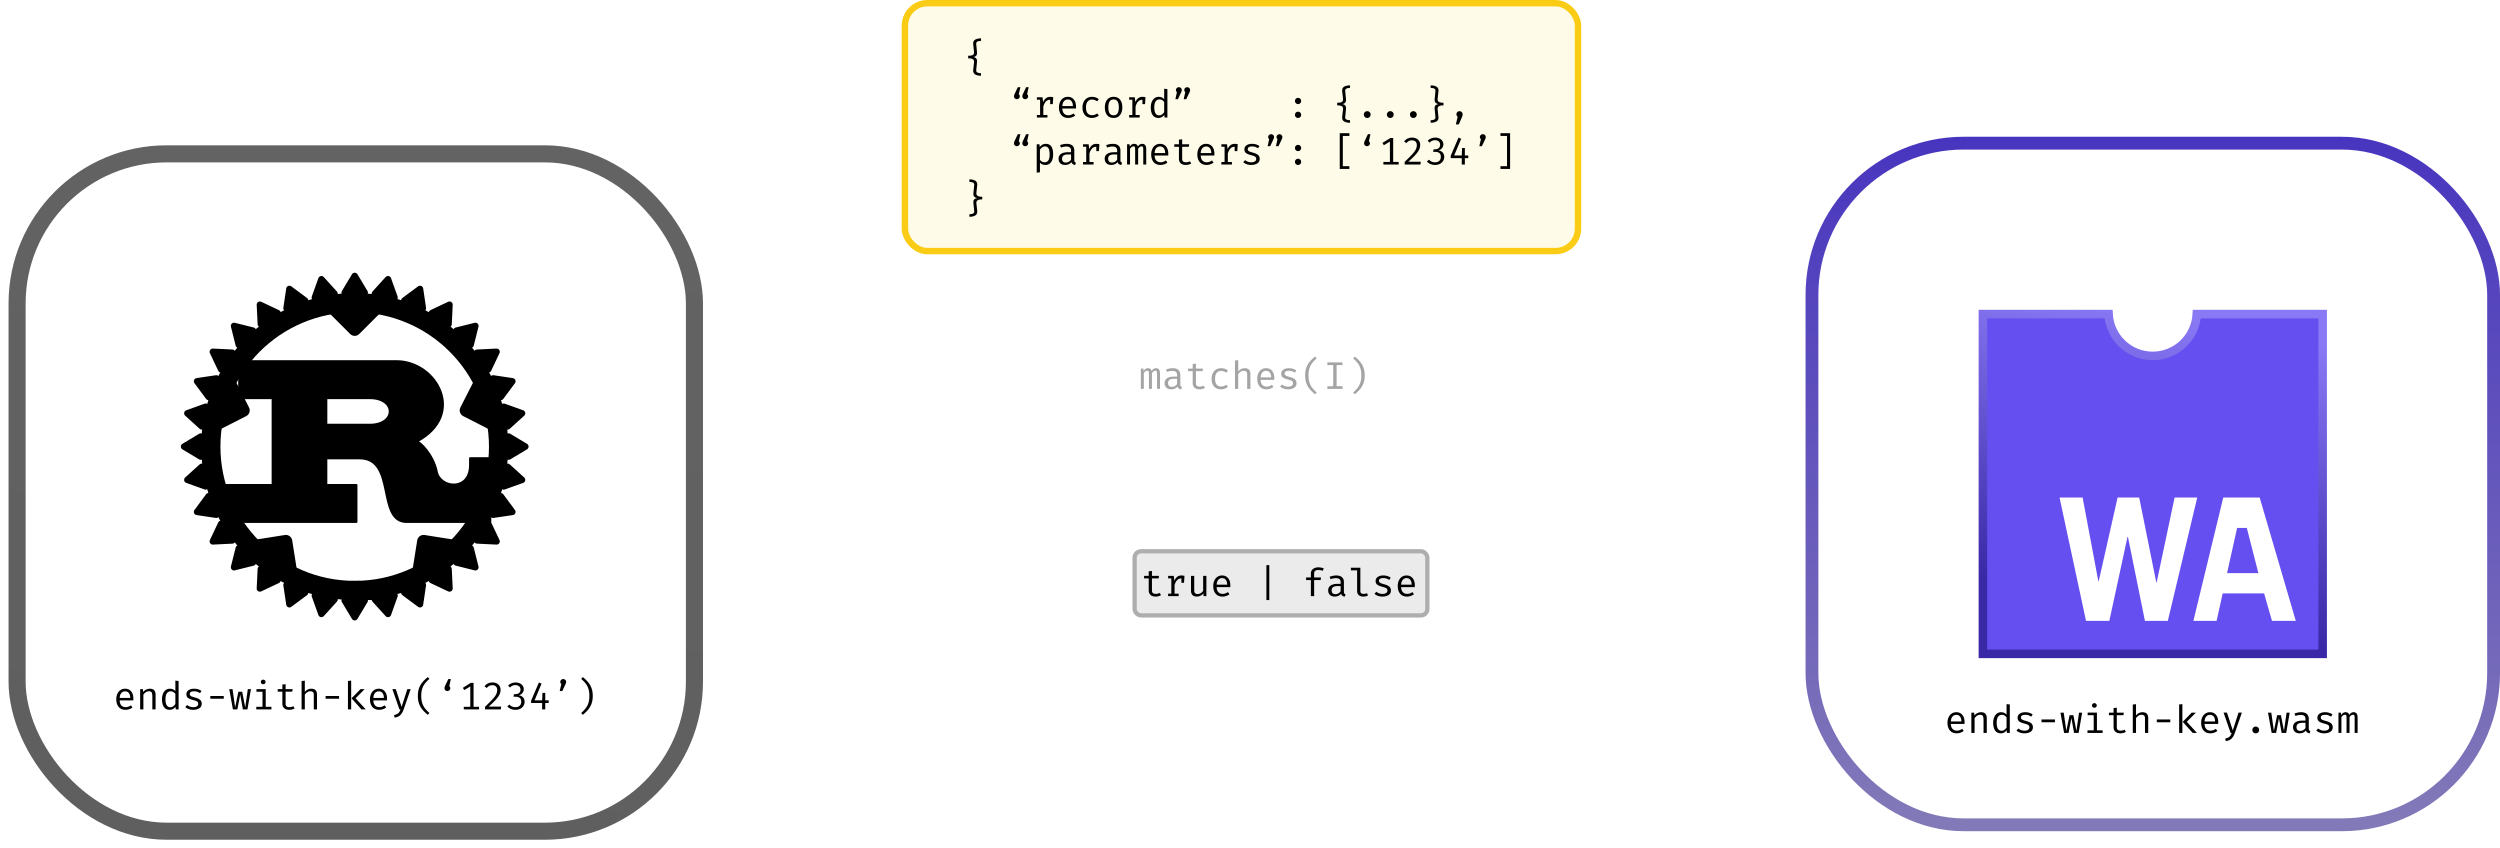 <svg width="1170" height="397" fill="none" xmlns="http://www.w3.org/2000/svg"><rect x="848" y="67" width="319" height="319" rx="71" fill="#fff" stroke="url(#a)" stroke-width="6"/><g filter="url(#b)"><rect x="4" y="64" width="325" height="325" rx="74" fill="#fff"/><rect x="8" y="68" width="317" height="317" rx="70" stroke="url(#c)" stroke-width="8"/></g><g clip-path="url(#d)"><path d="M1028.11 147H1087v159H928V147h58.796c.582 10.904 9.607 19.568 20.654 19.568 11.05 0 20.08-8.661 20.66-19.568Z" fill="#654FF0" stroke="url(#e)" stroke-width="4"/><path d="M963.863 232.842h10.803l7.375 39.277h.133l8.863-39.277h10.103l8.01 39.759h.16l8.4-39.759h10.6l-13.77 57.713h-10.72l-7.94-39.277h-.208l-8.499 39.277h-10.92l-12.39-57.713Zm76.627 0h17.03l16.91 57.713h-11.15l-3.67-12.843h-19.4l-2.84 12.843h-10.86l13.98-57.713Zm6.48 14.225-4.71 21.174h14.66l-5.41-21.174h-4.54Z" fill="#fff"/></g><path d="M389 147a2 2 0 1 1 0-4v4Zm397.414-3.414a2 2 0 0 1 0 2.828l-12.728 12.728a2 2 0 1 1-2.828-2.828L782.172 145l-11.314-11.314a2 2 0 1 1 2.828-2.828l12.728 12.728ZM389 143h396v4H389v-4ZM785 308a2 2 0 1 0 0-4v4Zm-397.414-3.414a2 2 0 0 0 0 2.828l12.728 12.728a2 2 0 1 0 2.828-2.828L391.828 306l11.314-11.314a2 2 0 1 0-2.828-2.828l-12.728 12.728ZM785 304h-4.95v4H785v-4Zm-14.85 0h-9.9v4h9.9v-4Zm-19.8 0h-9.9v4h9.9v-4Zm-19.8 0h-9.9v4h9.9v-4Zm-19.8 0h-9.9v4h9.9v-4Zm-19.8 0h-9.9v4h9.9v-4Zm-19.8 0h-9.9v4h9.9v-4Zm-19.8 0h-9.9v4h9.9v-4Zm-19.8 0h-9.9v4h9.9v-4Zm-19.8 0h-9.9v4h9.9v-4Zm-19.8 0h-9.9v4h9.9v-4Zm-19.8 0h-9.9v4h9.9v-4Zm-19.8 0h-9.9v4h9.9v-4Zm-19.8 0h-9.9v4h9.9v-4Zm-19.8 0h-9.9v4h9.9v-4Zm-19.8 0h-9.9v4h9.9v-4Zm-19.8 0h-9.9v4h9.9v-4Zm-19.8 0h-9.9v4h9.9v-4Zm-19.8 0h-9.9v4h9.9v-4Zm-19.8 0h-9.9v4h9.9v-4Zm-19.8 0H389v4h4.95v-4ZM785 308a2 2 0 1 0 0-4v4Zm-397.414-3.414a2 2 0 0 0 0 2.828l12.728 12.728a2 2 0 1 0 2.828-2.828L391.828 306l11.314-11.314a2 2 0 1 0-2.828-2.828l-12.728 12.728ZM785 304h-4.95v4H785v-4Zm-14.85 0h-9.9v4h9.9v-4Zm-19.8 0h-9.9v4h9.9v-4Zm-19.8 0h-9.9v4h9.9v-4Zm-19.8 0h-9.9v4h9.9v-4Zm-19.8 0h-9.9v4h9.9v-4Zm-19.8 0h-9.9v4h9.9v-4Zm-19.8 0h-9.9v4h9.9v-4Zm-19.8 0h-9.9v4h9.9v-4Zm-19.8 0h-9.9v4h9.9v-4Zm-19.8 0h-9.9v4h9.9v-4Zm-19.8 0h-9.9v4h9.9v-4Zm-19.8 0h-9.9v4h9.9v-4Zm-19.8 0h-9.9v4h9.9v-4Zm-19.8 0h-9.9v4h9.9v-4Zm-19.8 0h-9.9v4h9.9v-4Zm-19.8 0h-9.9v4h9.9v-4Zm-19.8 0h-9.9v4h9.9v-4Zm-19.8 0h-9.9v4h9.9v-4Zm-19.8 0h-9.9v4h9.9v-4Zm-19.8 0H389v4h4.95v-4Z" fill="#fff"/><path d="M913.006 338.788c.036 1.044.306 1.83.81 2.358.516.528 1.164.792 1.944.792.468 0 .894-.066 1.278-.198.396-.144.816-.36 1.26-.648L919 342.1a5.04 5.04 0 0 1-1.53.81 5.274 5.274 0 0 1-1.71.288c-1.368 0-2.436-.444-3.204-1.332-.756-.9-1.134-2.1-1.134-3.6 0-.948.168-1.794.504-2.538.336-.756.816-1.344 1.44-1.764.624-.432 1.35-.648 2.178-.648 1.2 0 2.142.42 2.826 1.26.696.828 1.044 1.962 1.044 3.402 0 .276-.012.546-.036.81h-6.372Zm2.556-4.23c-.732 0-1.326.264-1.782.792-.456.516-.714 1.278-.774 2.286h4.932c-.012-.996-.228-1.758-.648-2.286-.42-.528-.996-.792-1.728-.792Zm7.031-1.044h1.296l.126 1.332a3.77 3.77 0 0 1 1.404-1.116 3.969 3.969 0 0 1 1.728-.414c1.776 0 2.664.936 2.664 2.808V343h-1.512v-5.76c0-.708-.042-1.248-.126-1.62-.072-.372-.222-.648-.45-.828-.228-.18-.576-.27-1.044-.27-.516 0-1.002.156-1.458.468a4.114 4.114 0 0 0-1.116 1.116V343h-1.512v-9.486Zm17.993-3.816V343h-1.332l-.144-1.242c-.348.48-.75.84-1.206 1.08-.456.24-.948.36-1.476.36-1.2 0-2.106-.438-2.718-1.314-.6-.876-.9-2.082-.9-3.618 0-.948.15-1.794.45-2.538.3-.756.726-1.344 1.278-1.764.564-.432 1.224-.648 1.98-.648 1.044 0 1.896.378 2.556 1.134v-4.932l1.512.18Zm-3.672 4.842c-.792 0-1.404.312-1.836.936-.42.624-.63 1.554-.63 2.79 0 1.224.192 2.154.576 2.79.396.624.966.936 1.71.936.9 0 1.68-.504 2.34-1.512v-4.716a2.72 2.72 0 0 0-.954-.9 2.36 2.36 0 0 0-1.206-.324Zm10.505 7.416c.72 0 1.29-.138 1.71-.414.42-.276.63-.642.63-1.098 0-.312-.054-.564-.162-.756-.108-.204-.324-.384-.648-.54-.324-.168-.816-.336-1.476-.504-1.104-.276-1.92-.606-2.448-.99-.528-.396-.792-.978-.792-1.746 0-.792.33-1.422.99-1.89.66-.468 1.53-.702 2.61-.702 1.32 0 2.472.348 3.456 1.044l-.684 1.044a4.848 4.848 0 0 0-1.242-.63c-.432-.156-.93-.234-1.494-.234-1.368 0-2.052.414-2.052 1.242 0 .288.072.522.216.702.156.18.402.342.738.486.348.132.864.294 1.548.486 1.032.276 1.8.63 2.304 1.062.516.42.774 1.038.774 1.854 0 .948-.384 1.656-1.152 2.124-.768.468-1.71.702-2.826.702-1.488 0-2.724-.426-3.708-1.278l.846-.99a4.88 4.88 0 0 0 1.314.756 4.47 4.47 0 0 0 1.548.27Zm8.003-5.238h6.3v1.296h-6.3v-1.296ZM970.661 343l-1.242-6.948-1.332 6.948h-2.088l-1.71-9.486h1.53l1.224 8.55 1.512-7.344h1.782l1.422 7.344 1.224-8.55h1.458L972.803 343h-2.142Zm9.497-13.914c.336 0 .606.102.81.306.204.192.306.444.306.756s-.102.57-.306.774c-.204.192-.474.288-.81.288-.324 0-.588-.096-.792-.288a1.085 1.085 0 0 1-.288-.774c0-.312.096-.564.288-.756.204-.204.468-.306.792-.306Zm1.206 12.708h2.664V343h-7.092v-1.206h2.916v-7.074h-2.826v-1.206h4.338v8.28Zm13.529.72c-.324.216-.72.384-1.188.504-.456.12-.912.18-1.368.18-.996 0-1.776-.258-2.34-.774-.564-.528-.846-1.218-.846-2.07v-5.652h-2.178v-1.188h2.178v-2.142l1.512-.18v2.322h3.294l-.198 1.188h-3.096v5.634c0 .54.144.942.432 1.206.288.264.75.396 1.386.396.648 0 1.254-.15 1.818-.45l.594 1.026Zm4.763-7.686c.374-.48.824-.852 1.364-1.116.54-.264 1.1-.396 1.68-.396 1.77 0 2.66.936 2.66 2.808V343h-1.51v-6.858c0-.564-.13-.972-.4-1.224-.26-.264-.68-.396-1.26-.396-.49 0-.96.156-1.42.468-.45.312-.826.678-1.114 1.098V343h-1.512v-13.284l1.512-.162v5.274Zm9.734 1.89h6.3v1.296h-6.3v-1.296Zm11.96 6.282h-1.51v-13.302l1.51-.18V343Zm2.07-5.202 4.75 5.202h-2l-4.66-5.184 4.21-4.302h1.95l-4.25 4.284Zm8.31.99c.03 1.044.3 1.83.81 2.358s1.16.792 1.94.792c.47 0 .9-.066 1.28-.198a6.1 6.1 0 0 0 1.26-.648l.7 1.008c-.44.348-.95.618-1.53.81-.56.192-1.13.288-1.71.288-1.37 0-2.43-.444-3.2-1.332-.76-.9-1.14-2.1-1.14-3.6 0-.948.17-1.794.51-2.538.33-.756.81-1.344 1.44-1.764.62-.432 1.35-.648 2.18-.648 1.2 0 2.14.42 2.82 1.26.7.828 1.05 1.962 1.05 3.402 0 .276-.02.546-.04.81h-6.37Zm2.55-4.23c-.73 0-1.32.264-1.78.792-.45.516-.71 1.278-.77 2.286h4.93c-.01-.996-.23-1.758-.65-2.286-.42-.528-.99-.792-1.73-.792Zm11.61 8.496c-.37 1.092-.88 1.962-1.53 2.61-.65.648-1.56 1.032-2.72 1.152l-.22-1.206c.64-.108 1.14-.276 1.52-.504.38-.216.68-.492.9-.828.21-.324.41-.75.59-1.278h-.5l-3.3-9.486h1.6l2.72 8.334 2.68-8.334h1.57l-3.31 9.54Zm8.22-1.44c0-.444.15-.816.45-1.116.31-.312.69-.468 1.13-.468.46 0 .83.156 1.13.468.3.3.45.672.45 1.116 0 .456-.15.834-.45 1.134-.3.3-.67.45-1.13.45-.44 0-.82-.15-1.13-.45-.3-.312-.45-.69-.45-1.134ZM1067.8 343l-1.24-6.948-1.34 6.948h-2.08l-1.71-9.486h1.53l1.22 8.55 1.51-7.344h1.78l1.43 7.344 1.22-8.55h1.46l-1.64 9.486h-2.14Zm12.7-2.07c0 .372.06.648.18.828.12.168.32.294.59.378l-.38 1.08c-.92-.12-1.5-.57-1.72-1.35-.34.432-.77.762-1.28.99-.51.228-1.07.342-1.69.342-.95 0-1.7-.264-2.25-.792-.54-.528-.81-1.236-.81-2.124 0-.972.37-1.722 1.13-2.25.77-.528 1.87-.792 3.29-.792h1.41v-.774c0-.672-.19-1.152-.58-1.44-.38-.3-.94-.45-1.67-.45-.72 0-1.54.162-2.47.486l-.41-1.152c1.11-.396 2.15-.594 3.11-.594 1.15 0 2.03.27 2.63.81.61.54.92 1.29.92 2.25v4.554Zm-3.93 1.134c.47 0 .92-.12 1.34-.36.43-.24.78-.57 1.06-.99v-2.43h-1.37c-1.01 0-1.73.168-2.18.504-.44.336-.66.828-.66 1.476 0 1.2.6 1.8 1.81 1.8Zm11.16-.108c.72 0 1.29-.138 1.71-.414.42-.276.63-.642.63-1.098 0-.312-.06-.564-.16-.756-.11-.204-.33-.384-.65-.54-.33-.168-.82-.336-1.48-.504-1.1-.276-1.92-.606-2.45-.99-.52-.396-.79-.978-.79-1.746 0-.792.33-1.422.99-1.89.66-.468 1.53-.702 2.61-.702 1.32 0 2.47.348 3.46 1.044l-.69 1.044a4.773 4.773 0 0 0-1.24-.63c-.43-.156-.93-.234-1.49-.234-1.37 0-2.05.414-2.05 1.242 0 .288.07.522.21.702.16.18.4.342.74.486.35.132.86.294 1.55.486 1.03.276 1.8.63 2.3 1.062.52.42.78 1.038.78 1.854 0 .948-.39 1.656-1.16 2.124-.76.468-1.71.702-2.82.702-1.49 0-2.73-.426-3.71-1.278l.85-.99c.38.312.82.564 1.31.756.49.18 1.01.27 1.55.27Zm13.8-8.64c.54 0 .97.192 1.31.576.35.372.52 1.056.52 2.052V343h-1.38v-6.804c0-.66-.05-1.104-.13-1.332-.08-.24-.29-.36-.61-.36-.61 0-1.17.378-1.66 1.134V343h-1.4v-6.804c0-.66-.04-1.104-.13-1.332-.08-.24-.29-.36-.61-.36-.61 0-1.16.378-1.66 1.134V343h-1.38v-9.486h1.17l.11 1.116c.28-.42.58-.744.9-.972.32-.228.7-.342 1.15-.342.89 0 1.46.42 1.71 1.26.29-.408.59-.72.92-.936.32-.216.71-.324 1.17-.324ZM56.006 327.788c.036 1.044.306 1.83.81 2.358.516.528 1.164.792 1.944.792.468 0 .894-.066 1.278-.198.396-.144.816-.36 1.26-.648L62 331.1a5.04 5.04 0 0 1-1.53.81 5.274 5.274 0 0 1-1.71.288c-1.368 0-2.436-.444-3.204-1.332-.756-.9-1.134-2.1-1.134-3.6 0-.948.168-1.794.504-2.538.336-.756.816-1.344 1.44-1.764.624-.432 1.35-.648 2.178-.648 1.2 0 2.142.42 2.826 1.26.696.828 1.044 1.962 1.044 3.402 0 .276-.012.546-.036.81h-6.372Zm2.556-4.23c-.732 0-1.326.264-1.782.792-.456.516-.714 1.278-.774 2.286h4.932c-.012-.996-.228-1.758-.648-2.286-.42-.528-.996-.792-1.728-.792Zm7.031-1.044h1.296l.126 1.332a3.77 3.77 0 0 1 1.404-1.116 3.969 3.969 0 0 1 1.728-.414c1.776 0 2.664.936 2.664 2.808V332h-1.512v-5.76c0-.708-.042-1.248-.126-1.62-.072-.372-.222-.648-.45-.828-.228-.18-.576-.27-1.044-.27-.516 0-1.002.156-1.458.468a4.114 4.114 0 0 0-1.116 1.116V332h-1.512v-9.486Zm17.993-3.816V332h-1.332l-.144-1.242c-.348.48-.75.84-1.206 1.08-.456.24-.948.36-1.476.36-1.2 0-2.106-.438-2.718-1.314-.6-.876-.9-2.082-.9-3.618 0-.948.15-1.794.45-2.538.3-.756.726-1.344 1.278-1.764.564-.432 1.224-.648 1.98-.648 1.044 0 1.896.378 2.556 1.134v-4.932l1.512.18Zm-3.672 4.842c-.792 0-1.404.312-1.836.936-.42.624-.63 1.554-.63 2.79 0 1.224.192 2.154.576 2.79.396.624.966.936 1.71.936.9 0 1.68-.504 2.34-1.512v-4.716a2.72 2.72 0 0 0-.954-.9 2.36 2.36 0 0 0-1.206-.324Zm10.505 7.416c.72 0 1.29-.138 1.71-.414.42-.276.63-.642.63-1.098 0-.312-.054-.564-.162-.756-.108-.204-.324-.384-.648-.54-.324-.168-.816-.336-1.476-.504-1.104-.276-1.92-.606-2.448-.99-.528-.396-.792-.978-.792-1.746 0-.792.33-1.422.99-1.89.66-.468 1.53-.702 2.61-.702 1.32 0 2.472.348 3.456 1.044l-.684 1.044a4.848 4.848 0 0 0-1.242-.63c-.432-.156-.93-.234-1.494-.234-1.368 0-2.052.414-2.052 1.242 0 .288.072.522.216.702.156.18.402.342.738.486.348.132.864.294 1.548.486 1.032.276 1.8.63 2.304 1.062.516.42.774 1.038.774 1.854 0 .948-.384 1.656-1.152 2.124-.768.468-1.71.702-2.826.702-1.488 0-2.724-.426-3.708-1.278l.846-.99a4.88 4.88 0 0 0 1.314.756 4.47 4.47 0 0 0 1.548.27Zm8.003-5.238h6.3v1.296h-6.3v-1.296ZM113.66 332l-1.242-6.948-1.332 6.948h-2.088l-1.71-9.486h1.53l1.224 8.55 1.512-7.344h1.782l1.422 7.344 1.224-8.55h1.458L115.803 332h-2.142Zm9.497-13.914c.336 0 .606.102.81.306.204.192.306.444.306.756s-.102.57-.306.774c-.204.192-.474.288-.81.288-.324 0-.588-.096-.792-.288a1.085 1.085 0 0 1-.288-.774c0-.312.096-.564.288-.756.204-.204.468-.306.792-.306Zm1.206 12.708h2.664V332h-7.092v-1.206h2.916v-7.074h-2.826v-1.206h4.338v8.28Zm13.529.72c-.324.216-.72.384-1.188.504-.456.12-.912.18-1.368.18-.996 0-1.776-.258-2.34-.774-.564-.528-.846-1.218-.846-2.07v-5.652h-2.178v-1.188h2.178v-2.142l1.512-.18v2.322h3.294l-.198 1.188h-3.096v5.634c0 .54.144.942.432 1.206.288.264.75.396 1.386.396.648 0 1.254-.15 1.818-.45l.594 1.026Zm4.763-7.686a3.85 3.85 0 0 1 1.368-1.116 3.769 3.769 0 0 1 1.674-.396c1.776 0 2.664.936 2.664 2.808V332h-1.512v-6.858c0-.564-.132-.972-.396-1.224-.264-.264-.684-.396-1.26-.396-.492 0-.966.156-1.422.468a4.229 4.229 0 0 0-1.116 1.098V332h-1.512v-13.284l1.512-.162v5.274Zm9.731 1.89h6.3v1.296h-6.3v-1.296ZM164.35 332h-1.512v-13.302l1.512-.18V332Zm2.07-5.202 4.752 5.202h-1.998l-4.662-5.184 4.212-4.302h1.944l-4.248 4.284Zm8.309.99c.036 1.044.306 1.83.81 2.358.516.528 1.164.792 1.944.792.468 0 .894-.066 1.278-.198.396-.144.816-.36 1.26-.648l.702 1.008a5.04 5.04 0 0 1-1.53.81 5.274 5.274 0 0 1-1.71.288c-1.368 0-2.436-.444-3.204-1.332-.756-.9-1.134-2.1-1.134-3.6 0-.948.168-1.794.504-2.538.336-.756.816-1.344 1.44-1.764.624-.432 1.35-.648 2.178-.648 1.2 0 2.142.42 2.826 1.26.696.828 1.044 1.962 1.044 3.402 0 .276-.012.546-.036.81h-6.372Zm2.556-4.23c-.732 0-1.326.264-1.782.792-.456.516-.714 1.278-.774 2.286h4.932c-.012-.996-.228-1.758-.648-2.286-.42-.528-.996-.792-1.728-.792Zm11.603 8.496c-.372 1.092-.882 1.962-1.53 2.61-.648.648-1.554 1.032-2.718 1.152l-.216-1.206c.636-.108 1.14-.276 1.512-.504.384-.216.684-.492.9-.828.216-.324.414-.75.594-1.278h-.504l-3.294-9.486h1.602l2.718 8.334 2.682-8.334h1.566l-3.312 9.54Zm8.255-6.354c0 1.224.138 2.292.414 3.204.276.9.684 1.722 1.224 2.466.552.732 1.284 1.506 2.196 2.322l-.774.828c-1.056-.852-1.92-1.692-2.592-2.52a9.468 9.468 0 0 1-1.53-2.772c-.348-1.02-.522-2.196-.522-3.528 0-1.332.174-2.508.522-3.528.36-1.02.87-1.944 1.53-2.772.672-.828 1.536-1.668 2.592-2.52l.774.828c-.924.816-1.662 1.59-2.214 2.322a8.04 8.04 0 0 0-1.224 2.466c-.264.9-.396 1.968-.396 3.204Zm13.601-3.618c0 .372-.138.69-.414.954a1.332 1.332 0 0 1-.954.378c-.372 0-.69-.126-.954-.378a1.3 1.3 0 0 1-.396-.954c0-.348.102-.738.306-1.17l1.476-3.114h1.188l-.738 3.312a.981.981 0 0 1 .342.414c.096.18.144.366.144.558Zm13.457 8.694V332h-7.146v-1.224h3.042v-9.522l-2.826 1.71-.666-1.062 3.69-2.304h1.332v11.178h2.574Zm6.329-11.376c.756 0 1.416.15 1.98.45.576.3 1.014.714 1.314 1.242.3.516.45 1.104.45 1.764 0 .768-.18 1.512-.54 2.232-.348.72-.912 1.512-1.692 2.376-.78.852-1.884 1.932-3.312 3.24h5.832l-.18 1.296h-7.38v-1.224c1.62-1.548 2.82-2.76 3.6-3.636.792-.876 1.338-1.626 1.638-2.25.3-.624.45-1.284.45-1.98s-.198-1.242-.594-1.638c-.396-.396-.942-.594-1.638-.594-.588 0-1.08.102-1.476.306-.384.192-.78.528-1.188 1.008l-1.044-.81c.492-.612 1.038-1.062 1.638-1.35.612-.288 1.326-.432 2.142-.432Zm10.792 0c.756 0 1.422.144 1.998.432.576.276 1.02.654 1.332 1.134.312.468.468.984.468 1.548 0 .72-.234 1.35-.702 1.89a3.008 3.008 0 0 1-1.71.99c.78.06 1.44.354 1.98.882.552.528.828 1.248.828 2.16 0 .708-.18 1.35-.54 1.926-.36.576-.87 1.026-1.53 1.35-.648.324-1.392.486-2.232.486-.732 0-1.44-.138-2.124-.414a4.188 4.188 0 0 1-1.674-1.224l1.008-.828a3.43 3.43 0 0 0 1.224.918 3.957 3.957 0 0 0 1.53.306c.864 0 1.536-.222 2.016-.666.492-.456.738-1.074.738-1.854 0-1.572-.858-2.358-2.574-2.358h-1.026l.18-1.206h.738c.648 0 1.2-.18 1.656-.54.456-.372.684-.912.684-1.62 0-.66-.222-1.17-.666-1.53-.432-.372-.99-.558-1.674-.558a3.4 3.4 0 0 0-1.386.27c-.396.18-.81.468-1.242.864l-.828-.918c1.008-.96 2.184-1.44 3.528-1.44Zm15.455 9.594h-1.602V332h-1.458v-3.006h-5.148v-1.116l3.636-8.478 1.26.54-3.294 7.83h3.564l.126-3.51h1.314v3.51h1.602v1.224Zm5.429-9.882c0-.36.138-.666.414-.918a1.34 1.34 0 0 1 .954-.396c.384 0 .708.126.972.378.276.252.414.564.414.936 0 .168-.024.336-.072.504a5.185 5.185 0 0 1-.27.684l-1.476 3.114h-1.188l.738-3.312a1.341 1.341 0 0 1-.36-.414 1.345 1.345 0 0 1-.126-.576Zm13.619 6.588c0-1.236-.138-2.304-.414-3.204a7.538 7.538 0 0 0-1.224-2.466c-.54-.732-1.272-1.506-2.196-2.322l.774-.828c1.056.852 1.914 1.692 2.574 2.52a8.947 8.947 0 0 1 1.53 2.772c.36 1.02.54 2.196.54 3.528 0 1.332-.18 2.508-.54 3.528a8.947 8.947 0 0 1-1.53 2.772c-.66.828-1.518 1.668-2.574 2.52l-.774-.828c.912-.816 1.638-1.59 2.178-2.322a8.084 8.084 0 0 0 1.242-2.466c.276-.912.414-1.98.414-3.204Z" fill="#000"/><path d="M541.046 172.316c.54 0 .978.192 1.314.576.348.372.522 1.056.522 2.052V182h-1.386v-6.804c0-.66-.042-1.104-.126-1.332-.084-.24-.288-.36-.612-.36-.612 0-1.164.378-1.656 1.134V182h-1.404v-6.804c0-.66-.042-1.104-.126-1.332-.084-.24-.288-.36-.612-.36-.612 0-1.164.378-1.656 1.134V182h-1.386v-9.486h1.17l.108 1.116c.288-.42.588-.744.9-.972.324-.228.708-.342 1.152-.342.888 0 1.458.42 1.71 1.26.288-.408.594-.72.918-.936.324-.216.714-.324 1.17-.324Zm11.351 7.614c0 .372.06.648.18.828.12.168.318.294.594.378l-.378 1.08c-.924-.12-1.5-.57-1.728-1.35a3.26 3.26 0 0 1-1.278.99 4.06 4.06 0 0 1-1.692.342c-.948 0-1.698-.264-2.25-.792-.54-.528-.81-1.236-.81-2.124 0-.972.378-1.722 1.134-2.25.768-.528 1.866-.792 3.294-.792h1.404v-.774c0-.672-.192-1.152-.576-1.44-.384-.3-.942-.45-1.674-.45-.72 0-1.542.162-2.466.486l-.414-1.152c1.116-.396 2.154-.594 3.114-.594 1.152 0 2.028.27 2.628.81.612.54.918 1.29.918 2.25v4.554Zm-3.924 1.134c.468 0 .912-.12 1.332-.36.432-.24.786-.57 1.062-.99v-2.43h-1.368c-1.008 0-1.734.168-2.178.504-.444.336-.666.828-.666 1.476 0 1.2.606 1.8 1.818 1.8Zm15.455.45c-.324.216-.72.384-1.188.504-.456.12-.912.18-1.368.18-.996 0-1.776-.258-2.34-.774-.564-.528-.846-1.218-.846-2.07v-5.652h-2.178v-1.188h2.178v-2.142l1.512-.18v2.322h3.294l-.198 1.188h-3.096v5.634c0 .54.144.942.432 1.206.288.264.75.396 1.386.396.648 0 1.254-.15 1.818-.45l.594 1.026Zm7.553-.612c.828 0 1.65-.276 2.466-.828l.72.99c-.396.348-.888.624-1.476.828a5.204 5.204 0 0 1-1.71.306c-1.404 0-2.502-.438-3.294-1.314-.78-.888-1.17-2.082-1.17-3.582 0-.948.174-1.8.522-2.556.36-.756.876-1.35 1.548-1.782.672-.432 1.47-.648 2.394-.648 1.224 0 2.28.372 3.168 1.116l-.738.99c-.828-.552-1.644-.828-2.448-.828-.852 0-1.536.318-2.052.954-.504.624-.756 1.542-.756 2.754s.252 2.118.756 2.718c.516.588 1.206.882 2.07.882Zm8.003-7.074a3.85 3.85 0 0 1 1.368-1.116 3.769 3.769 0 0 1 1.674-.396c1.776 0 2.664.936 2.664 2.808V182h-1.512v-6.858c0-.564-.132-.972-.396-1.224-.264-.264-.684-.396-1.26-.396-.492 0-.966.156-1.422.468a4.229 4.229 0 0 0-1.116 1.098V182h-1.512v-13.284l1.512-.162v5.274Zm10.487 3.96c.036 1.044.306 1.83.81 2.358.516.528 1.164.792 1.944.792.468 0 .894-.066 1.278-.198.396-.144.816-.36 1.26-.648l.702 1.008a5.04 5.04 0 0 1-1.53.81 5.274 5.274 0 0 1-1.71.288c-1.368 0-2.436-.444-3.204-1.332-.756-.9-1.134-2.1-1.134-3.6 0-.948.168-1.794.504-2.538.336-.756.816-1.344 1.44-1.764.624-.432 1.35-.648 2.178-.648 1.2 0 2.142.42 2.826 1.26.696.828 1.044 1.962 1.044 3.402 0 .276-.012.546-.036.81h-6.372Zm2.556-4.23c-.732 0-1.326.264-1.782.792-.456.516-.714 1.278-.774 2.286h4.932c-.012-.996-.228-1.758-.648-2.286-.42-.528-.996-.792-1.728-.792Zm10.271 7.398c.72 0 1.29-.138 1.71-.414.42-.276.63-.642.63-1.098 0-.312-.054-.564-.162-.756-.108-.204-.324-.384-.648-.54-.324-.168-.816-.336-1.476-.504-1.104-.276-1.92-.606-2.448-.99-.528-.396-.792-.978-.792-1.746 0-.792.33-1.422.99-1.89.66-.468 1.53-.702 2.61-.702 1.32 0 2.472.348 3.456 1.044l-.684 1.044a4.848 4.848 0 0 0-1.242-.63c-.432-.156-.93-.234-1.494-.234-1.368 0-2.052.414-2.052 1.242 0 .288.072.522.216.702.156.18.402.342.738.486.348.132.864.294 1.548.486 1.032.276 1.8.63 2.304 1.062.516.42.774 1.038.774 1.854 0 .948-.384 1.656-1.152 2.124-.768.468-1.71.702-2.826.702-1.488 0-2.724-.426-3.708-1.278l.846-.99a4.88 4.88 0 0 0 1.314.756 4.47 4.47 0 0 0 1.548.27Zm9.587-5.256c0 1.224.138 2.292.414 3.204.276.9.684 1.722 1.224 2.466.552.732 1.284 1.506 2.196 2.322l-.774.828c-1.056-.852-1.92-1.692-2.592-2.52a9.468 9.468 0 0 1-1.53-2.772c-.348-1.02-.522-2.196-.522-3.528 0-1.332.174-2.508.522-3.528.36-1.02.87-1.944 1.53-2.772.672-.828 1.536-1.668 2.592-2.52l.774.828c-.924.816-1.662 1.59-2.214 2.322a8.04 8.04 0 0 0-1.224 2.466c-.264.9-.396 1.968-.396 3.204Zm15.905-4.842h-2.754v9.9h2.754V182h-7.092v-1.242h2.754v-9.9h-2.754v-1.26h7.092v1.26Zm8.813 4.842c0-1.236-.138-2.304-.414-3.204a7.538 7.538 0 0 0-1.224-2.466c-.54-.732-1.272-1.506-2.196-2.322l.774-.828c1.056.852 1.914 1.692 2.574 2.52a8.947 8.947 0 0 1 1.53 2.772c.36 1.02.54 2.196.54 3.528 0 1.332-.18 2.508-.54 3.528a8.947 8.947 0 0 1-1.53 2.772c-.66.828-1.518 1.668-2.574 2.52l-.774-.828c.912-.816 1.638-1.59 2.178-2.322a8.084 8.084 0 0 0 1.242-2.466c.276-.912.414-1.98.414-3.204Z" fill="#A4A4A4"/><rect x="531" y="258" width="137" height="30" rx="3" fill="#EBEBEB" stroke="#AEAEAE" stroke-width="2"/><path d="M543.342 278.514c-.324.216-.72.384-1.188.504-.456.12-.912.18-1.368.18-.996 0-1.776-.258-2.34-.774-.564-.528-.846-1.218-.846-2.07v-5.652h-2.178v-1.188h2.178v-2.142l1.512-.18v2.322h3.294l-.198 1.188h-3.096v5.634c0 .54.144.942.432 1.206.288.264.75.396 1.386.396.648 0 1.254-.15 1.818-.45l.594 1.026Zm9.659-9.198c.384 0 .828.066 1.332.198l-.216 3.222h-1.224v-2.034h-.09c-1.464 0-2.502 1.044-3.114 3.132v3.996h1.926V279h-4.932v-1.17h1.494v-7.146h-1.494v-1.17h2.628l.288 2.25c.384-.816.84-1.428 1.368-1.836.54-.408 1.218-.612 2.034-.612Zm5.897 6.93c0 .612.126 1.062.378 1.35.264.276.672.414 1.224.414.504 0 .99-.144 1.458-.432.468-.288.84-.648 1.116-1.08v-6.984h1.512V279h-1.296l-.126-1.278a3.887 3.887 0 0 1-1.386 1.098 3.878 3.878 0 0 1-1.656.378c-.9 0-1.584-.24-2.052-.72-.456-.48-.684-1.17-.684-2.07v-6.894h1.512v6.732Zm10.487-1.458c.036 1.044.306 1.83.81 2.358.516.528 1.164.792 1.944.792.468 0 .894-.066 1.278-.198.396-.144.816-.36 1.26-.648l.702 1.008a5.04 5.04 0 0 1-1.53.81 5.274 5.274 0 0 1-1.71.288c-1.368 0-2.436-.444-3.204-1.332-.756-.9-1.134-2.1-1.134-3.6 0-.948.168-1.794.504-2.538.336-.756.816-1.344 1.44-1.764.624-.432 1.35-.648 2.178-.648 1.2 0 2.142.42 2.826 1.26.696.828 1.044 1.962 1.044 3.402 0 .276-.012.546-.036.81h-6.372Zm2.556-4.23c-.732 0-1.326.264-1.782.792-.456.516-.714 1.278-.774 2.286h4.932c-.012-.996-.228-1.758-.648-2.286-.42-.528-.996-.792-1.728-.792Zm22.09 10.278h-1.35v-16.362h1.35v16.362Zm22.918-15.318c.9 0 1.758.168 2.574.504l-.486 1.134c-.6-.264-1.278-.396-2.034-.396-1.32 0-1.98.522-1.98 1.566v1.926h3.204l-.162 1.206h-3.042V279h-1.53v-7.542h-2.25v-1.206h2.25v-1.89c0-.852.324-1.536.972-2.052.66-.528 1.488-.792 2.484-.792Zm11.999 11.412c0 .372.06.648.18.828.12.168.318.294.594.378l-.378 1.08c-.924-.12-1.5-.57-1.728-1.35a3.26 3.26 0 0 1-1.278.99 4.06 4.06 0 0 1-1.692.342c-.948 0-1.698-.264-2.25-.792-.54-.528-.81-1.236-.81-2.124 0-.972.378-1.722 1.134-2.25.768-.528 1.866-.792 3.294-.792h1.404v-.774c0-.672-.192-1.152-.576-1.44-.384-.3-.942-.45-1.674-.45-.72 0-1.542.162-2.466.486l-.414-1.152c1.116-.396 2.154-.594 3.114-.594 1.152 0 2.028.27 2.628.81.612.54.918 1.29.918 2.25v4.554Zm-3.924 1.134c.468 0 .912-.12 1.332-.36.432-.24.786-.57 1.062-.99v-2.43h-1.368c-1.008 0-1.734.168-2.178.504-.444.336-.666.828-.666 1.476 0 1.2.606 1.8 1.818 1.8Zm11.621-1.404c0 .852.522 1.278 1.566 1.278.492 0 1.02-.108 1.584-.324l.396 1.098c-.6.324-1.35.486-2.25.486-.852 0-1.536-.234-2.052-.702-.504-.468-.756-1.104-.756-1.908v-9.684h-2.916v-1.206h4.428v10.962Zm10.325 1.296c.72 0 1.29-.138 1.71-.414.42-.276.63-.642.63-1.098 0-.312-.054-.564-.162-.756-.108-.204-.324-.384-.648-.54-.324-.168-.816-.336-1.476-.504-1.104-.276-1.92-.606-2.448-.99-.528-.396-.792-.978-.792-1.746 0-.792.33-1.422.99-1.89.66-.468 1.53-.702 2.61-.702 1.32 0 2.472.348 3.456 1.044l-.684 1.044a4.848 4.848 0 0 0-1.242-.63c-.432-.156-.93-.234-1.494-.234-1.368 0-2.052.414-2.052 1.242 0 .288.072.522.216.702.156.18.402.342.738.486.348.132.864.294 1.548.486 1.032.276 1.8.63 2.304 1.062.516.42.774 1.038.774 1.854 0 .948-.384 1.656-1.152 2.124-.768.468-1.71.702-2.826.702-1.488 0-2.724-.426-3.708-1.278l.846-.99a4.88 4.88 0 0 0 1.314.756 4.47 4.47 0 0 0 1.548.27Zm8.759-3.168c.036 1.044.306 1.83.81 2.358.516.528 1.164.792 1.944.792.468 0 .894-.066 1.278-.198.396-.144.816-.36 1.26-.648l.702 1.008a5.04 5.04 0 0 1-1.53.81 5.274 5.274 0 0 1-1.71.288c-1.368 0-2.436-.444-3.204-1.332-.756-.9-1.134-2.1-1.134-3.6 0-.948.168-1.794.504-2.538.336-.756.816-1.344 1.44-1.764.624-.432 1.35-.648 2.178-.648 1.2 0 2.142.42 2.826 1.26.696.828 1.044 1.962 1.044 3.402 0 .276-.012.546-.036.81h-6.372Zm2.556-4.23c-.732 0-1.326.264-1.782.792-.456.516-.714 1.278-.774 2.286h4.932c-.012-.996-.228-1.758-.648-2.286-.42-.528-.996-.792-1.728-.792Z" fill="#000"/><rect x="423.5" y="1.5" width="315" height="116" rx="10.5" fill="url(#f)" stroke="#FACC15" stroke-width="3"/><path d="M459.118 19.158c-1.596 0-2.346.48-2.25 1.44l.36 3.69c.012.108.018.264.018.468 0 .576-.138 1.02-.414 1.332-.276.3-.702.504-1.278.612.588.108 1.014.312 1.278.612.276.288.414.726.414 1.314 0 .204-.006.366-.018.486l-.36 3.69c-.048.528.132.9.54 1.116.408.216.978.324 1.71.324v1.206c-1.08 0-1.962-.186-2.646-.558-.684-.372-1.026-1.002-1.026-1.89 0-.156.006-.276.018-.36l.378-3.42c.012-.084.018-.204.018-.36 0-.528-.198-.918-.594-1.17-.396-.252-1.116-.378-2.16-.378v-1.224c1.044 0 1.764-.12 2.16-.36.396-.252.594-.642.594-1.17 0-.144-.006-.258-.018-.342l-.378-3.456a2.721 2.721 0 0 1-.018-.36c0-.888.342-1.518 1.026-1.89.684-.372 1.566-.558 2.646-.558v1.206Zm18.148 25.924a1.3 1.3 0 0 1-.396.954 1.354 1.354 0 0 1-.972.378c-.372 0-.69-.126-.954-.378a1.3 1.3 0 0 1-.396-.954c0-.324.108-.714.324-1.17l1.458-3.114h1.206l-.738 3.312a.981.981 0 0 1 .342.414c.084.168.126.354.126.558Zm3.906 0c0 .36-.138.672-.414.936a1.34 1.34 0 0 1-.954.396c-.372 0-.69-.126-.954-.378a1.3 1.3 0 0 1-.396-.954c0-.348.102-.738.306-1.17l1.476-3.114h1.188l-.738 3.312a.981.981 0 0 1 .342.414c.096.18.144.366.144.558Zm10.415.234c.384 0 .828.066 1.332.198l-.216 3.222h-1.224v-2.034h-.09c-1.464 0-2.502 1.044-3.114 3.132v3.996h1.926V55h-4.932v-1.17h1.494v-7.146h-1.494v-1.17h2.628l.288 2.25c.384-.816.84-1.428 1.368-1.836.54-.408 1.218-.612 2.034-.612Zm5.591 5.472c.036 1.044.306 1.83.81 2.358.516.528 1.164.792 1.944.792.468 0 .894-.066 1.278-.198.396-.144.816-.36 1.26-.648l.702 1.008a5.04 5.04 0 0 1-1.53.81 5.274 5.274 0 0 1-1.71.288c-1.368 0-2.436-.444-3.204-1.332-.756-.9-1.134-2.1-1.134-3.6 0-.948.168-1.794.504-2.538.336-.756.816-1.344 1.44-1.764.624-.432 1.35-.648 2.178-.648 1.2 0 2.142.42 2.826 1.26.696.828 1.044 1.962 1.044 3.402 0 .276-.012.546-.036.81h-6.372Zm2.556-4.23c-.732 0-1.326.264-1.782.792-.456.516-.714 1.278-.774 2.286h4.932c-.012-.996-.228-1.758-.648-2.286-.42-.528-.996-.792-1.728-.792Zm11.333 7.344c.828 0 1.65-.276 2.466-.828l.72.99c-.396.348-.888.624-1.476.828a5.204 5.204 0 0 1-1.71.306c-1.404 0-2.502-.438-3.294-1.314-.78-.888-1.17-2.082-1.17-3.582 0-.948.174-1.8.522-2.556.36-.756.876-1.35 1.548-1.782.672-.432 1.47-.648 2.394-.648 1.224 0 2.28.372 3.168 1.116l-.738.99c-.828-.552-1.644-.828-2.448-.828-.852 0-1.536.318-2.052.954-.504.624-.756 1.542-.756 2.754s.252 2.118.756 2.718c.516.588 1.206.882 2.07.882Zm10.109-8.586c1.308 0 2.31.444 3.006 1.332.708.876 1.062 2.076 1.062 3.6 0 1.488-.36 2.688-1.08 3.6-.708.9-1.71 1.35-3.006 1.35-1.308 0-2.316-.438-3.024-1.314-.708-.888-1.062-2.094-1.062-3.618 0-1.5.354-2.7 1.062-3.6.72-.9 1.734-1.35 3.042-1.35Zm0 1.242c-.828 0-1.446.306-1.854.918-.408.612-.612 1.542-.612 2.79s.198 2.178.594 2.79c.408.6 1.026.9 1.854.9.828 0 1.44-.3 1.836-.9.408-.612.612-1.548.612-2.808 0-1.248-.204-2.172-.612-2.772-.396-.612-1.002-.918-1.818-.918Zm13.583-1.242c.384 0 .828.066 1.332.198l-.216 3.222h-1.224v-2.034h-.09c-1.464 0-2.502 1.044-3.114 3.132v3.996h1.926V55h-4.932v-1.17h1.494v-7.146h-1.494v-1.17h2.628l.288 2.25c.384-.816.84-1.428 1.368-1.836.54-.408 1.218-.612 2.034-.612Zm11.585-3.618V55h-1.332l-.144-1.242c-.348.48-.75.84-1.206 1.08-.456.24-.948.36-1.476.36-1.2 0-2.106-.438-2.718-1.314-.6-.876-.9-2.082-.9-3.618 0-.948.15-1.794.45-2.538.3-.756.726-1.344 1.278-1.764.564-.432 1.224-.648 1.98-.648 1.044 0 1.896.378 2.556 1.134v-4.932l1.512.18Zm-3.672 4.842c-.792 0-1.404.312-1.836.936-.42.624-.63 1.554-.63 2.79 0 1.224.192 2.154.576 2.79.396.624.966.936 1.71.936.9 0 1.68-.504 2.34-1.512v-4.716a2.72 2.72 0 0 0-.954-.9 2.36 2.36 0 0 0-1.206-.324Zm7.661-4.41c0-.36.138-.666.414-.918a1.34 1.34 0 0 1 .954-.396c.384 0 .708.126.972.378s.396.564.396.936c0 .168-.024.336-.072.504a5.185 5.185 0 0 1-.27.684l-1.458 3.114h-1.188l.72-3.312a.981.981 0 0 1-.342-.414 1.345 1.345 0 0 1-.126-.576Zm3.906 0c0-.36.132-.666.396-.918.276-.264.6-.396.972-.396s.69.132.954.396c.276.252.414.558.414.918 0 .168-.024.336-.072.504a5.185 5.185 0 0 1-.27.684l-1.476 3.114h-1.188l.738-3.312a.981.981 0 0 1-.342-.414 1.345 1.345 0 0 1-.126-.576Zm51.805 5.112c0-.396.138-.732.414-1.008a1.364 1.364 0 0 1 1.026-.432c.42 0 .768.144 1.044.432.276.276.414.612.414 1.008 0 .408-.138.756-.414 1.044a1.385 1.385 0 0 1-1.044.432c-.408 0-.75-.144-1.026-.432a1.454 1.454 0 0 1-.414-1.044Zm0 6.498c0-.396.138-.738.414-1.026a1.364 1.364 0 0 1 1.026-.432c.42 0 .768.144 1.044.432.276.276.414.618.414 1.026 0 .42-.138.768-.414 1.044-.276.276-.624.414-1.044.414-.408 0-.75-.138-1.026-.414-.276-.276-.414-.624-.414-1.044Zm25.762-12.582c-1.596 0-2.346.48-2.25 1.44l.36 3.69c.012.108.018.264.018.468 0 .576-.138 1.02-.414 1.332-.276.3-.702.504-1.278.612.588.108 1.014.312 1.278.612.276.288.414.726.414 1.314 0 .204-.006.366-.018.486l-.36 3.69c-.048.528.132.9.54 1.116.408.216.978.324 1.71.324v1.206c-1.08 0-1.962-.186-2.646-.558-.684-.372-1.026-1.002-1.026-1.89 0-.156.006-.276.018-.36l.378-3.42c.012-.084.018-.204.018-.36 0-.528-.198-.918-.594-1.17-.396-.252-1.116-.378-2.16-.378v-1.224c1.044 0 1.764-.12 2.16-.36.396-.252.594-.642.594-1.17 0-.144-.006-.258-.018-.342l-.378-3.456a2.721 2.721 0 0 1-.018-.36c0-.888.342-1.518 1.026-1.89.684-.372 1.566-.558 2.646-.558v1.206Zm6.472 12.456c0-.444.15-.816.45-1.116.312-.312.69-.468 1.134-.468.456 0 .834.156 1.134.468.3.3.45.672.45 1.116 0 .456-.15.834-.45 1.134-.3.3-.678.45-1.134.45-.444 0-.822-.15-1.134-.45-.3-.312-.45-.69-.45-1.134Zm10.793 0c0-.444.15-.816.45-1.116.312-.312.69-.468 1.134-.468.456 0 .834.156 1.134.468.3.3.45.672.45 1.116 0 .456-.15.834-.45 1.134-.3.3-.678.45-1.134.45-.444 0-.822-.15-1.134-.45-.3-.312-.45-.69-.45-1.134Zm10.793 0c0-.444.15-.816.45-1.116.312-.312.69-.468 1.134-.468.456 0 .834.156 1.134.468.3.3.45.672.45 1.116 0 .456-.15.834-.45 1.134-.3.3-.678.45-1.134.45-.444 0-.822-.15-1.134-.45-.3-.312-.45-.69-.45-1.134Zm9.677-13.662c1.08 0 1.962.186 2.646.558.684.372 1.026 1.002 1.026 1.89 0 .156-.006.276-.018.36l-.378 3.456c-.012.06-.018.15-.018.27 0 .54.21.942.63 1.206.432.264 1.14.396 2.124.396v1.224c-.996 0-1.704.132-2.124.396-.42.264-.63.672-.63 1.224 0 .12.006.216.018.288l.378 3.42c.012.084.018.204.018.36 0 .888-.342 1.518-1.026 1.89-.684.372-1.566.558-2.646.558v-1.206c.732 0 1.302-.108 1.71-.324.408-.216.588-.588.54-1.116l-.36-3.69a6.007 6.007 0 0 1-.036-.486c0-.6.15-1.044.45-1.332.3-.288.786-.48 1.458-.576-.648-.12-1.128-.33-1.44-.63-.3-.312-.45-.762-.45-1.35 0-.192.006-.342.018-.45l.36-3.69c.096-.96-.654-1.44-2.25-1.44v-1.206Zm13.511 12.078c.408 0 .75.144 1.026.432.288.276.432.612.432 1.008 0 .444-.114.918-.342 1.422l-1.458 3.33h-1.368l.846-3.546a1.509 1.509 0 0 1-.414-.522 1.473 1.473 0 0 1-.162-.666c0-.408.138-.75.414-1.026a1.364 1.364 0 0 1 1.026-.432ZM477.266 67.082a1.3 1.3 0 0 1-.396.954 1.354 1.354 0 0 1-.972.378c-.372 0-.69-.126-.954-.378a1.3 1.3 0 0 1-.396-.954c0-.324.108-.714.324-1.17l1.458-3.114h1.206l-.738 3.312a.981.981 0 0 1 .342.414c.084.168.126.354.126.558Zm3.906 0c0 .36-.138.672-.414.936a1.34 1.34 0 0 1-.954.396c-.372 0-.69-.126-.954-.378a1.3 1.3 0 0 1-.396-.954c0-.348.102-.738.306-1.17l1.476-3.114h1.188l-.738 3.312a.981.981 0 0 1 .342.414c.096.18.144.366.144.558Zm8.255.234c2.292 0 3.438 1.644 3.438 4.932 0 1.5-.312 2.7-.936 3.6-.624.9-1.53 1.35-2.718 1.35-1.032 0-1.872-.36-2.52-1.08v4.518l-1.512.18V67.514h1.296l.126 1.332a3.71 3.71 0 0 1 1.242-1.134 3.3 3.3 0 0 1 1.584-.396Zm-.36 1.224c-.48 0-.924.144-1.332.432a4.478 4.478 0 0 0-1.044 1.08v4.698c.252.372.564.666.936.882.384.204.798.306 1.242.306.792 0 1.38-.3 1.764-.9.396-.612.594-1.542.594-2.79s-.174-2.178-.522-2.79c-.348-.612-.894-.918-1.638-.918Zm13.709 6.39c0 .372.06.648.18.828.12.168.318.294.594.378l-.378 1.08c-.924-.12-1.5-.57-1.728-1.35a3.26 3.26 0 0 1-1.278.99 4.06 4.06 0 0 1-1.692.342c-.948 0-1.698-.264-2.25-.792-.54-.528-.81-1.236-.81-2.124 0-.972.378-1.722 1.134-2.25.768-.528 1.866-.792 3.294-.792h1.404v-.774c0-.672-.192-1.152-.576-1.44-.384-.3-.942-.45-1.674-.45-.72 0-1.542.162-2.466.486l-.414-1.152c1.116-.396 2.154-.594 3.114-.594 1.152 0 2.028.27 2.628.81.612.54.918 1.29.918 2.25v4.554Zm-3.924 1.134c.468 0 .912-.12 1.332-.36.432-.24.786-.57 1.062-.99v-2.43h-1.368c-1.008 0-1.734.168-2.178.504-.444.336-.666.828-.666 1.476 0 1.2.606 1.8 1.818 1.8Zm14.321-8.748c.384 0 .828.066 1.332.198l-.216 3.222h-1.224v-2.034h-.09c-1.464 0-2.502 1.044-3.114 3.132v3.996h1.926V77h-4.932v-1.17h1.494v-7.146h-1.494v-1.17h2.628l.288 2.25c.384-.816.84-1.428 1.368-1.836.54-.408 1.218-.612 2.034-.612Zm11.189 7.614c0 .372.06.648.18.828.12.168.318.294.594.378l-.378 1.08c-.924-.12-1.5-.57-1.728-1.35a3.26 3.26 0 0 1-1.278.99 4.06 4.06 0 0 1-1.692.342c-.948 0-1.698-.264-2.25-.792-.54-.528-.81-1.236-.81-2.124 0-.972.378-1.722 1.134-2.25.768-.528 1.866-.792 3.294-.792h1.404v-.774c0-.672-.192-1.152-.576-1.44-.384-.3-.942-.45-1.674-.45-.72 0-1.542.162-2.466.486l-.414-1.152c1.116-.396 2.154-.594 3.114-.594 1.152 0 2.028.27 2.628.81.612.54.918 1.29.918 2.25v4.554Zm-3.924 1.134c.468 0 .912-.12 1.332-.36.432-.24.786-.57 1.062-.99v-2.43h-1.368c-1.008 0-1.734.168-2.178.504-.444.336-.666.828-.666 1.476 0 1.2.606 1.8 1.818 1.8Zm14.159-8.748c.54 0 .978.192 1.314.576.348.372.522 1.056.522 2.052V77h-1.386v-6.804c0-.66-.042-1.104-.126-1.332-.084-.24-.288-.36-.612-.36-.612 0-1.164.378-1.656 1.134V77h-1.404v-6.804c0-.66-.042-1.104-.126-1.332-.084-.24-.288-.36-.612-.36-.612 0-1.164.378-1.656 1.134V77h-1.386v-9.486h1.17l.108 1.116c.288-.42.588-.744.9-.972.324-.228.708-.342 1.152-.342.888 0 1.458.42 1.71 1.26.288-.408.594-.72.918-.936.324-.216.714-.324 1.17-.324Zm5.753 5.472c.036 1.044.306 1.83.81 2.358.516.528 1.164.792 1.944.792.468 0 .894-.066 1.278-.198.396-.144.816-.36 1.26-.648l.702 1.008a5.04 5.04 0 0 1-1.53.81 5.274 5.274 0 0 1-1.71.288c-1.368 0-2.436-.444-3.204-1.332-.756-.9-1.134-2.1-1.134-3.6 0-.948.168-1.794.504-2.538.336-.756.816-1.344 1.44-1.764.624-.432 1.35-.648 2.178-.648 1.2 0 2.142.42 2.826 1.26.696.828 1.044 1.962 1.044 3.402 0 .276-.012.546-.036.81h-6.372Zm2.556-4.23c-.732 0-1.326.264-1.782.792-.456.516-.714 1.278-.774 2.286h4.932c-.012-.996-.228-1.758-.648-2.286-.42-.528-.996-.792-1.728-.792Zm14.573 7.956c-.324.216-.72.384-1.188.504-.456.12-.912.18-1.368.18-.996 0-1.776-.258-2.34-.774-.564-.528-.846-1.218-.846-2.07v-5.652h-2.178v-1.188h2.178v-2.142l1.512-.18v2.322h3.294l-.198 1.188h-3.096v5.634c0 .54.144.942.432 1.206.288.264.75.396 1.386.396.648 0 1.254-.15 1.818-.45l.594 1.026Zm4.457-3.726c.036 1.044.306 1.83.81 2.358.516.528 1.164.792 1.944.792.468 0 .894-.066 1.278-.198.396-.144.816-.36 1.26-.648l.702 1.008a5.04 5.04 0 0 1-1.53.81 5.274 5.274 0 0 1-1.71.288c-1.368 0-2.436-.444-3.204-1.332-.756-.9-1.134-2.1-1.134-3.6 0-.948.168-1.794.504-2.538.336-.756.816-1.344 1.44-1.764.624-.432 1.35-.648 2.178-.648 1.2 0 2.142.42 2.826 1.26.696.828 1.044 1.962 1.044 3.402 0 .276-.012.546-.036.81h-6.372Zm2.556-4.23c-.732 0-1.326.264-1.782.792-.456.516-.714 1.278-.774 2.286h4.932c-.012-.996-.228-1.758-.648-2.286-.42-.528-.996-.792-1.728-.792Zm13.439-1.242c.384 0 .828.066 1.332.198l-.216 3.222h-1.224v-2.034h-.09c-1.464 0-2.502 1.044-3.114 3.132v3.996h1.926V77h-4.932v-1.17h1.494v-7.146h-1.494v-1.17h2.628l.288 2.25c.384-.816.84-1.428 1.368-1.836.54-.408 1.218-.612 2.034-.612Zm7.625 8.64c.72 0 1.29-.138 1.71-.414.42-.276.63-.642.63-1.098 0-.312-.054-.564-.162-.756-.108-.204-.324-.384-.648-.54-.324-.168-.816-.336-1.476-.504-1.104-.276-1.92-.606-2.448-.99-.528-.396-.792-.978-.792-1.746 0-.792.33-1.422.99-1.89.66-.468 1.53-.702 2.61-.702 1.32 0 2.472.348 3.456 1.044l-.684 1.044a4.848 4.848 0 0 0-1.242-.63c-.432-.156-.93-.234-1.494-.234-1.368 0-2.052.414-2.052 1.242 0 .288.072.522.216.702.156.18.402.342.738.486.348.132.864.294 1.548.486 1.032.276 1.8.63 2.304 1.062.516.42.774 1.038.774 1.854 0 .948-.384 1.656-1.152 2.124-.768.468-1.71.702-2.826.702-1.488 0-2.724-.426-3.708-1.278l.846-.99a4.88 4.88 0 0 0 1.314.756 4.47 4.47 0 0 0 1.548.27Zm7.949-11.826c0-.36.138-.666.414-.918a1.34 1.34 0 0 1 .954-.396c.384 0 .708.126.972.378s.396.564.396.936c0 .168-.024.336-.072.504a5.185 5.185 0 0 1-.27.684l-1.458 3.114h-1.188l.72-3.312a.981.981 0 0 1-.342-.414 1.345 1.345 0 0 1-.126-.576Zm3.906 0c0-.36.132-.666.396-.918.276-.264.6-.396.972-.396s.69.132.954.396c.276.252.414.558.414.918 0 .168-.024.336-.072.504a5.185 5.185 0 0 1-.27.684l-1.476 3.114h-1.188l.738-3.312a.981.981 0 0 1-.342-.414 1.345 1.345 0 0 1-.126-.576Zm8.633 5.112c0-.396.138-.732.414-1.008a1.364 1.364 0 0 1 1.026-.432c.42 0 .768.144 1.044.432.276.276.414.612.414 1.008 0 .408-.138.756-.414 1.044a1.385 1.385 0 0 1-1.044.432c-.408 0-.75-.144-1.026-.432a1.454 1.454 0 0 1-.414-1.044Zm0 6.498c0-.396.138-.738.414-1.026a1.364 1.364 0 0 1 1.026-.432c.42 0 .768.144 1.044.432.276.276.414.618.414 1.026 0 .42-.138.768-.414 1.044-.276.276-.624.414-1.044.414-.408 0-.75-.138-1.026-.414-.276-.276-.414-.624-.414-1.044ZM627 62.33h4.518v1.296h-3.079v14.166h3.079v1.278H627V62.33Zm14.122 4.752c0 .372-.138.69-.414.954a1.332 1.332 0 0 1-.954.378c-.372 0-.69-.126-.954-.378a1.3 1.3 0 0 1-.396-.954c0-.348.102-.738.306-1.17l1.476-3.114h1.188l-.738 3.312a.981.981 0 0 1 .342.414c.096.18.144.366.144.558Zm13.457 8.694V77h-7.146v-1.224h3.042v-9.522l-2.826 1.71-.666-1.062 3.69-2.304h1.332v11.178h2.574Zm6.329-11.376c.756 0 1.416.15 1.98.45.576.3 1.014.714 1.314 1.242.3.516.45 1.104.45 1.764 0 .768-.18 1.512-.54 2.232-.348.72-.912 1.512-1.692 2.376-.78.852-1.884 1.932-3.312 3.24h5.832L664.76 77h-7.38v-1.224c1.62-1.548 2.82-2.76 3.6-3.636.792-.876 1.338-1.626 1.638-2.25.3-.624.45-1.284.45-1.98s-.198-1.242-.594-1.638c-.396-.396-.942-.594-1.638-.594-.588 0-1.08.102-1.476.306-.384.192-.78.528-1.188 1.008l-1.044-.81c.492-.612 1.038-1.062 1.638-1.35.612-.288 1.326-.432 2.142-.432Zm10.793 0c.756 0 1.422.144 1.998.432.576.276 1.02.654 1.332 1.134.312.468.468.984.468 1.548 0 .72-.234 1.35-.702 1.89a3.008 3.008 0 0 1-1.71.99c.78.06 1.44.354 1.98.882.552.528.828 1.248.828 2.16 0 .708-.18 1.35-.54 1.926-.36.576-.87 1.026-1.53 1.35-.648.324-1.392.486-2.232.486-.732 0-1.44-.138-2.124-.414a4.188 4.188 0 0 1-1.674-1.224l1.008-.828a3.43 3.43 0 0 0 1.224.918 3.957 3.957 0 0 0 1.53.306c.864 0 1.536-.222 2.016-.666.492-.456.738-1.074.738-1.854 0-1.572-.858-2.358-2.574-2.358h-1.026l.18-1.206h.738c.648 0 1.2-.18 1.656-.54.456-.372.684-.912.684-1.62 0-.66-.222-1.17-.666-1.53-.432-.372-.99-.558-1.674-.558a3.4 3.4 0 0 0-1.386.27c-.396.18-.81.468-1.242.864l-.828-.918c1.008-.96 2.184-1.44 3.528-1.44Zm15.455 9.594h-1.602V77h-1.458v-3.006h-5.148v-1.116l3.636-8.478 1.26.54-3.294 7.83h3.564l.126-3.51h1.314v3.51h1.602v1.224Zm5.429-9.882c0-.36.138-.666.414-.918a1.34 1.34 0 0 1 .954-.396c.384 0 .708.126.972.378.276.252.414.564.414.936 0 .168-.024.336-.072.504a5.185 5.185 0 0 1-.27.684l-1.476 3.114h-1.188l.738-3.312a1.341 1.341 0 0 1-.36-.414 1.345 1.345 0 0 1-.126-.576Zm14.141 14.958h-4.518v-1.278h3.078V63.626h-3.078V62.33h4.518v16.74Zm-253.044 4.882c1.08 0 1.962.186 2.646.558.684.372 1.026 1.002 1.026 1.89 0 .156-.006.276-.018.36l-.378 3.456c-.012.06-.018.15-.018.27 0 .54.21.942.63 1.206.432.264 1.14.396 2.124.396v1.224c-.996 0-1.704.132-2.124.396-.42.264-.63.672-.63 1.224 0 .12.006.216.018.288l.378 3.42c.012.084.018.204.018.36 0 .888-.342 1.518-1.026 1.89-.684.372-1.566.558-2.646.558v-1.206c.732 0 1.302-.108 1.71-.324.408-.216.588-.588.54-1.116l-.36-3.69a6.007 6.007 0 0 1-.036-.486c0-.6.15-1.044.45-1.332.3-.288.786-.48 1.458-.576-.648-.12-1.128-.33-1.44-.63-.3-.312-.45-.762-.45-1.35 0-.192.006-.342.018-.45l.36-3.69c.096-.96-.654-1.44-2.25-1.44v-1.206Z" fill="#000"/><path d="M152.689 186.292h20.358c12.528 0 12.528 12.529 0 12.529h-20.358v-12.529Zm-48.547 57.944h62.641v-17.227h-14.094v-12.528h15.66c17.226 0 7.83 29.755 21.925 29.755h39.15v-29.755h-9.396v3.132c0 12.528-14.094 10.962-15.66 3.132-1.566-7.83-7.83-14.094-9.396-14.094 23.49-12.528 9.396-37.585-9.397-37.585h-73.603v17.226h15.66v40.717h-23.49v17.227Z" fill="#000" stroke="#000" stroke-linejoin="round"/><path d="M166 276.34c37.191 0 67.34-30.149 67.34-67.34s-30.149-67.34-67.34-67.34S98.66 171.809 98.66 209s30.149 67.34 67.34 67.34Z" stroke="#000" stroke-width="9"/><path d="m238.038 213.698 7.83-4.698-7.83-4.698v9.396ZM235.737 227.662l8.596-3.081-6.763-6.135-1.833 9.216ZM230.757 240.908l9.032-1.344-5.437-7.337-3.595 8.681ZM223.287 252.929l9.121.443-3.901-8.256-5.22 7.813ZM213.616 263.26l8.859 2.215-2.215-8.859-6.644 6.644ZM202.116 271.507l8.256 3.901-.444-9.121-7.812 5.22ZM189.227 277.352l7.337 5.436 1.344-9.032-8.681 3.596ZM175.446 280.57l6.135 6.763 3.081-8.596-9.216 1.833ZM161.302 281.038l4.698 7.83 4.698-7.83h-9.396ZM147.338 278.737l3.081 8.596 6.135-6.763-9.216-1.833ZM134.092 273.756l1.344 9.032 7.337-5.436-8.681-3.596ZM122.072 266.287l-.444 9.121 8.256-3.901-7.812-5.22ZM111.74 256.616l-2.215 8.859 8.859-2.215-6.644-6.644ZM103.493 245.116l-3.9 8.256 9.12-.444-5.22-7.812ZM97.648 232.227l-5.436 7.337 9.032 1.344-3.596-8.681ZM94.43 218.446l-6.763 6.135 8.596 3.081-1.833-9.216ZM93.962 204.302 86.132 209l7.83 4.698v-9.396ZM96.263 190.338l-8.596 3.081 6.763 6.135 1.833-9.216ZM101.244 177.092l-9.032 1.344 5.436 7.337 3.596-8.681ZM108.713 165.072l-9.12-.444 3.9 8.256 5.22-7.812ZM118.384 154.74l-8.859-2.215 2.215 8.859 6.644-6.644ZM129.884 146.493l-8.256-3.901.444 9.121 7.812-5.22ZM142.773 140.648l-7.337-5.436-1.344 9.032 8.681-3.596ZM156.554 137.43l-6.135-6.763-3.081 8.596 9.216-1.833ZM170.698 136.962l-4.698-7.83-4.698 7.83h9.396ZM184.661 139.263l-3.08-8.596-6.135 6.763 9.215 1.833ZM197.908 144.244l-1.344-9.032-7.337 5.436 8.681 3.596ZM209.929 151.713l.444-9.121-8.257 3.901 7.813 5.22ZM220.26 161.384l2.215-8.859-8.859 2.215 6.644 6.644ZM228.507 172.884l3.901-8.256-9.121.444 5.22 7.812ZM234.352 185.773l5.436-7.337-9.032-1.344 3.596 8.681ZM237.57 199.554l6.763-6.135-8.596-3.081 1.833 9.216Z" fill="#000" stroke="#000" stroke-width="3" stroke-linejoin="round"/><path d="M155.038 143.226 166 154.189l10.962-10.963h-21.924ZM225.167 178.249l-7.038 13.813 13.813 7.039-6.775-20.852ZM213.53 255.768l-15.313-2.425-2.425 15.312 17.738-12.887ZM136.208 268.656l-2.425-15.312-15.312 2.425 17.737 12.887ZM100.058 199.101l13.813-7.039-7.038-13.813-6.775 20.852Z" fill="#000" stroke="#000" stroke-width="6" stroke-linejoin="round"/><defs><linearGradient id="a" x1="1007.5" y1="64" x2="1007.5" y2="389" gradientUnits="userSpaceOnUse"><stop stop-color="#4835BF"/><stop offset="1" stop-color="#827AB8"/></linearGradient><linearGradient id="c" x1="241" y1="72" x2="166.5" y2="389" gradientUnits="userSpaceOnUse"><stop stop-color="#636363"/><stop offset="1" stop-color="#5F5F5F"/></linearGradient><linearGradient id="e" x1="1007.5" y1="145" x2="979.383" y2="280.698" gradientUnits="userSpaceOnUse"><stop stop-color="#8A79F5"/><stop offset="1" stop-color="#3A29A7"/></linearGradient><linearGradient id="f" x1="581" y1="0" x2="581" y2="119" gradientUnits="userSpaceOnUse"><stop stop-color="#FEFCE8"/><stop offset="1" stop-color="#FEFCE8"/></linearGradient><clipPath id="d"><path fill="#fff" transform="translate(926 145)" d="M0 0h163v163H0z"/></clipPath><filter id="b" x="0" y="64" width="333" height="333" filterUnits="userSpaceOnUse" color-interpolation-filters="sRGB"><feFlood flood-opacity="0" result="BackgroundImageFix"/><feColorMatrix in="SourceAlpha" values="0 0 0 0 0 0 0 0 0 0 0 0 0 0 0 0 0 0 127 0" result="hardAlpha"/><feOffset dy="4"/><feGaussianBlur stdDeviation="2"/><feComposite in2="hardAlpha" operator="out"/><feColorMatrix values="0 0 0 0 0 0 0 0 0 0 0 0 0 0 0 0 0 0 0.25 0"/><feBlend in2="BackgroundImageFix" result="effect1_dropShadow_235_218"/><feBlend in="SourceGraphic" in2="effect1_dropShadow_235_218" result="shape"/></filter></defs></svg>